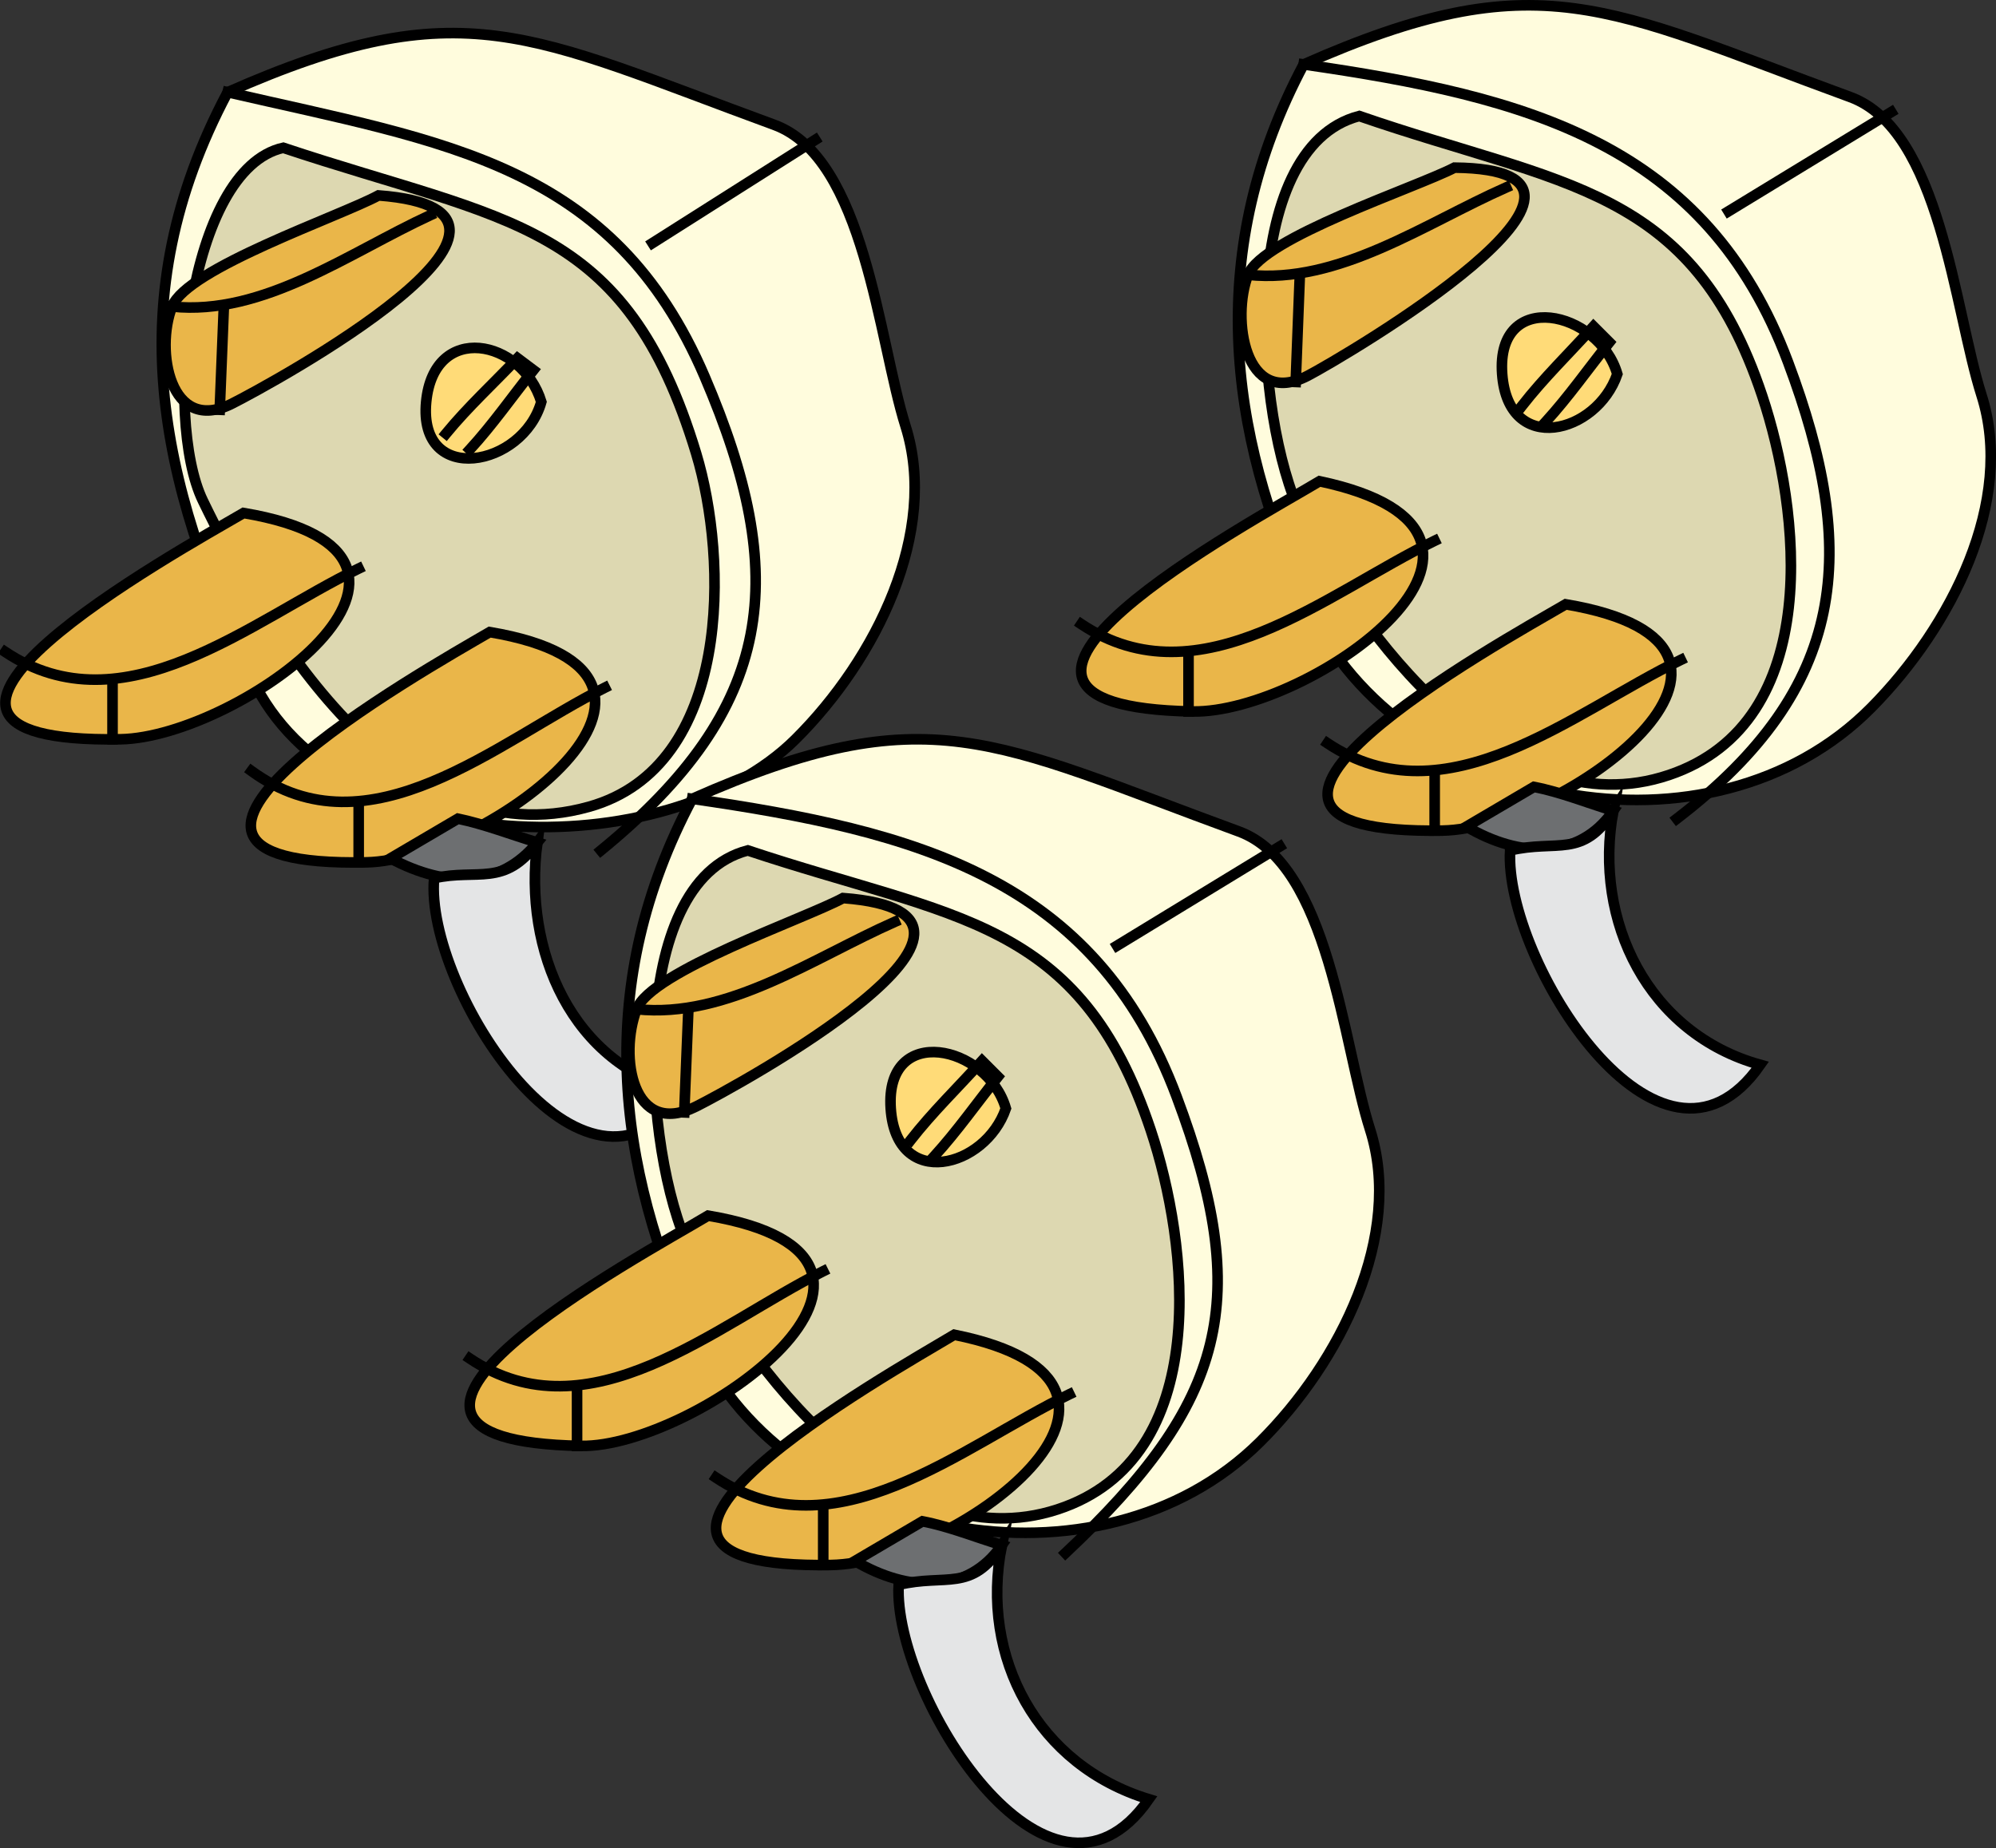 <svg xmlns="http://www.w3.org/2000/svg" xmlns:xlink="http://www.w3.org/1999/xlink" version="1.1" id="Layer_1" x="0px" y="0px" enable-background="new 0 0 822.05 841.89" xml:space="preserve" viewBox="221.13 246.72 377.04 349.16">
<rect x="221.13" y="246.72" width="377.04" height="349.16" fill="#333333" stroke="none"/>
<path fill-rule="evenodd" clip-rule="evenodd" fill="#FFFCDD" stroke="#000000" stroke-width="2" stroke-linecap="square" stroke-miterlimit="10" d="  M467.387,258.89c44.363-19.603,57.043-10.74,103.238,6.161c17.045,6.236,19.66,40.175,24.813,56.347  c6.354,19.938-5.63,43.65-20.802,58.992c-30.17,30.508-88.796,19.053-106.356-18.899  C452.673,327.758,448.897,293.746,467.387,258.89z"/>
<path fill="none" stroke="#000000" stroke-width="2" stroke-linecap="square" stroke-miterlimit="10" d="M467.387,258.89  c42.444,6.115,76.044,14.985,91.5,56.25c13.4,35.776,11.452,61.392-21,86.25"/>
<line fill="none" stroke="#000000" stroke-width="2" stroke-linecap="square" stroke-miterlimit="10" x1="547.637" y1="286.64" x2="578.387" y2="267.89"/>
<path fill-rule="evenodd" clip-rule="evenodd" fill="#DDD8B1" stroke="#000000" stroke-width="2" stroke-linecap="square" stroke-miterlimit="10" d="  M477.887,268.64c38.459,13.277,62.882,13.146,76.125,52.875c7.095,21.285,12.082,61.62-17.625,71.625  c-31.159,10.495-58.989-27.418-69.439-49.039C457.955,325.498,454.713,274.671,477.887,268.64z"/>
<path fill-rule="evenodd" clip-rule="evenodd" fill="#FFDB78" stroke="#000000" stroke-width="2" stroke-linecap="square" stroke-miterlimit="10" d="  M526.637,317.39c-3.888,11.31-20.607,15.555-21.75,0C503.688,301.083,523.129,305.33,526.637,317.39z"/>
<path fill="none" stroke="#000000" stroke-width="2" stroke-linecap="square" stroke-miterlimit="10" d="M508.637,323.39  c4.104-5.28,9.023-10.026,13.5-15c1,1,2,2,3,3c-3.982,4.979-7.703,10.295-12,15"/>
<path fill-rule="evenodd" clip-rule="evenodd" fill="#EAB649" stroke="#000000" stroke-width="2" stroke-linecap="square" stroke-miterlimit="10" d="  M495.887,278.39c39.348,0.371-21.064,35.867-27.757,39.337c-11.955,6.199-14.414-10.95-11.243-19.087  C459.62,291.626,488.614,282.167,495.887,278.39z"/>
<path fill="none" stroke="#000000" stroke-width="2" stroke-linecap="square" stroke-miterlimit="10" d="M456.887,298.64  c17.125,1.81,33.34-9.684,48.75-16.5"/>
<line fill="none" stroke="#000000" stroke-width="2" stroke-linecap="square" stroke-miterlimit="10" x1="466.637" y1="299.39" x2="465.887" y2="318.89"/>
<path fill-rule="evenodd" clip-rule="evenodd" fill="#EAB649" stroke="#000000" stroke-width="2" stroke-linecap="square" stroke-miterlimit="10" d="  M470.387,337.64c46.61,9.858-1.854,43.92-24,43.5C392.496,380.117,457.722,345.239,470.387,337.64z"/>
<path fill="none" stroke="#000000" stroke-width="2" stroke-linecap="square" stroke-miterlimit="10" d="M425.387,364.64  c22.396,14.954,46.36-5.884,66.75-15.75"/>
<line fill="none" stroke="#000000" stroke-width="2" stroke-linecap="square" stroke-miterlimit="10" x1="445.637" y1="371.39" x2="445.637" y2="381.14"/>
<path fill-rule="evenodd" clip-rule="evenodd" fill="#EAB649" stroke="#000000" stroke-width="2" stroke-linecap="square" stroke-miterlimit="10" d="  M516.887,360.89c47.045,7.915-0.954,42.379-23.25,42.75C438.318,404.561,504.651,368.027,516.887,360.89z"/>
<path fill="none" stroke="#000000" stroke-width="2" stroke-linecap="square" stroke-miterlimit="10" d="M471.887,387.14  c22.396,14.954,46.36-5.884,66.75-15.75"/>
<line fill="none" stroke="#000000" stroke-width="2" stroke-linecap="square" stroke-miterlimit="10" x1="492.137" y1="393.89" x2="492.137" y2="403.64"/>
<path fill-rule="evenodd" clip-rule="evenodd" fill="#6D6F71" stroke="#000000" stroke-width="2" stroke-linecap="square" stroke-miterlimit="10" d="  M510.887,395.39c5.066,0.97,10.053,3.016,15,4.5c-6.447,9.359-17.733,8.927-27.75,3C502.387,400.39,506.637,397.89,510.887,395.39z"/>
<path fill-rule="evenodd" clip-rule="evenodd" fill="#E4E5E6" stroke="#000000" stroke-width="2" stroke-linecap="square" stroke-miterlimit="10" d="  M506.387,407.39c8.894-2.115,13.712,1.621,19.5-7.5c-3.862,20.869,6.611,42.123,27.75,48  C534.749,475.044,505.221,427.99,506.387,407.39z"/>
<path fill-rule="evenodd" clip-rule="evenodd" fill="#FFFCDD" stroke="#000000" stroke-width="2" stroke-linecap="square" stroke-miterlimit="10" d="  M264.135,264.14c44.363-19.603,57.043-10.74,103.239,6.161c17.117,6.262,19.691,40.688,24.813,56.936  c6.284,19.936-5.46,43.913-20.802,59.154c-24.443,24.284-86.401,23.072-102.633-11.484  C251.208,337.555,243.345,303.309,264.135,264.14z"/>
<path fill="none" stroke="#000000" stroke-width="2" stroke-linecap="square" stroke-miterlimit="10" d="M264.135,264.14  c41.323,9.526,72.849,13.48,90.094,53.719c16.189,37.775,13.502,62.496-19.594,89.531"/>
<line fill="none" stroke="#000000" stroke-width="2" stroke-linecap="square" stroke-miterlimit="10" x1="344.385" y1="292.64" x2="375.135" y2="273.14"/>
<path fill-rule="evenodd" clip-rule="evenodd" fill="#DDD8B1" stroke="#000000" stroke-width="2" stroke-linecap="square" stroke-miterlimit="10" d="  M274.635,274.64c42.302,14.101,64.67,13.691,78,57.75c6.017,19.887,6.958,59.129-20.25,66.75  c-36.325,10.174-61.756-34.694-72.938-57.829C251.862,325.618,256.462,278.686,274.635,274.64z"/>
<path fill-rule="evenodd" clip-rule="evenodd" fill="#FFDB78" stroke="#000000" stroke-width="2" stroke-linecap="square" stroke-miterlimit="10" d="  M323.385,322.64c-3.474,12.354-23.295,16.035-21.75,0C303.101,307.425,319.747,310.763,323.385,322.64z"/>
<path fill="none" stroke="#000000" stroke-width="2" stroke-linecap="square" stroke-miterlimit="10" d="M305.385,328.64  c4.124-5.031,9.023-9.525,13.5-14.25c1,0.75,2,1.5,3,2.25c-3.981,4.976-7.689,10.312-12,15"/>
<path fill-rule="evenodd" clip-rule="evenodd" fill="#EAB649" stroke="#000000" stroke-width="2" stroke-linecap="square" stroke-miterlimit="10" d="  M292.635,283.64c39.628,2.994-20.471,35.735-27.756,39.378c-11.678,5.838-14.458-10.13-11.244-18.378  C256.456,297.4,285.227,287.629,292.635,283.64z"/>
<path fill="none" stroke="#000000" stroke-width="2" stroke-linecap="square" stroke-miterlimit="10" d="M253.635,304.64  c17.205,1.807,33.396-10.164,48.75-17.25"/>
<line fill="none" stroke="#000000" stroke-width="2" stroke-linecap="square" stroke-miterlimit="10" x1="263.385" y1="305.39" x2="262.635" y2="324.14"/>
<path fill-rule="evenodd" clip-rule="evenodd" fill="#EAB649" stroke="#000000" stroke-width="2" stroke-linecap="square" stroke-miterlimit="10" d="  M267.135,343.64c47.045,7.915-0.955,42.379-23.25,42.75C188.566,387.311,254.899,350.777,267.135,343.64z"/>
<path fill="none" stroke="#000000" stroke-width="2" stroke-linecap="square" stroke-miterlimit="10" d="M222.135,369.89  c22.397,14.954,46.36-5.884,66.75-15.75"/>
<line fill="none" stroke="#000000" stroke-width="2" stroke-linecap="square" stroke-miterlimit="10" x1="242.385" y1="376.64" x2="242.385" y2="386.39"/>
<path fill-rule="evenodd" clip-rule="evenodd" fill="#EAB649" stroke="#000000" stroke-width="2" stroke-linecap="square" stroke-miterlimit="10" d="  M313.635,366.14c46.993,7.906-1.021,43.059-23.25,43.5C234.718,410.745,301.418,373.267,313.635,366.14z"/>
<path fill="none" stroke="#000000" stroke-width="2" stroke-linecap="square" stroke-miterlimit="10" d="M268.635,392.39  c22.268,16.237,46.371-5.561,66.75-15.75"/>
<line fill="none" stroke="#000000" stroke-width="2" stroke-linecap="square" stroke-miterlimit="10" x1="288.885" y1="399.89" x2="288.885" y2="409.64"/>
<path fill-rule="evenodd" clip-rule="evenodd" fill="#6D6F71" stroke="#000000" stroke-width="2" stroke-linecap="square" stroke-miterlimit="10" d="  M307.635,401.39c5.068,1.057,10.038,3.011,15,4.5c-6.944,8.524-16.994,8.708-27.75,3C299.135,406.39,303.385,403.89,307.635,401.39z  "/>
<path fill-rule="evenodd" clip-rule="evenodd" fill="#E4E5E6" stroke="#000000" stroke-width="2" stroke-linecap="square" stroke-miterlimit="10" d="  M303.135,412.64c8.169-1.85,13.305,1.758,19.5-6.75c-2.71,20.344,6.351,42.023,27.75,47.25  C331.553,480.515,301.273,433.219,303.135,412.64z"/>
<path fill-rule="evenodd" clip-rule="evenodd" fill="#FFFCDD" stroke="#000000" stroke-width="2" stroke-linecap="square" stroke-miterlimit="10" d="  M351.885,397.64c44.627-19.719,56.709-10.863,103.24,6.161c17.045,6.236,19.66,40.175,24.813,56.347  c6.318,19.826-5.553,43.843-20.802,58.992c-30.256,30.06-88.96,18.703-106.358-18.899  C337.171,466.508,333.395,432.496,351.885,397.64z"/>
<path fill="none" stroke="#000000" stroke-width="2" stroke-linecap="square" stroke-miterlimit="10" d="M351.885,397.64  c42.444,6.115,76.046,14.985,91.502,56.25c14.403,38.455,9.464,57.634-21,86.25"/>
<line fill="none" stroke="#000000" stroke-width="2" stroke-linecap="square" stroke-miterlimit="10" x1="432.137" y1="425.39" x2="462.887" y2="406.64"/>
<path fill-rule="evenodd" clip-rule="evenodd" fill="#DDD8B1" stroke="#000000" stroke-width="2" stroke-linecap="square" stroke-miterlimit="10" d="  M362.385,407.39c39.132,13.043,62.717,12.644,76.127,52.875c7.03,21.091,12.13,61.911-17.625,71.625  c-30.864,10.075-59.019-27.474-69.441-49.039C342.454,464.248,339.211,413.421,362.385,407.39z"/>
<path fill-rule="evenodd" clip-rule="evenodd" fill="#FFDB78" stroke="#000000" stroke-width="2" stroke-linecap="square" stroke-miterlimit="10" d="  M411.135,456.14c-3.875,11.271-20.703,15.58-21.75,0C388.293,439.909,407.643,444.112,411.135,456.14z"/>
<path fill="none" stroke="#000000" stroke-width="2" stroke-linecap="square" stroke-miterlimit="10" d="M393.135,462.14  c4.103-5.28,9.024-10.026,13.5-15c1,1,2,2,3,3c-3.982,4.979-7.703,10.295-12,15"/>
<path fill-rule="evenodd" clip-rule="evenodd" fill="#EAB649" stroke="#000000" stroke-width="2" stroke-linecap="square" stroke-miterlimit="10" d="  M380.385,416.39c39.628,2.994-20.471,35.735-27.756,39.378c-12.1,6.05-14.603-9.571-11.244-18.378  C344.124,430.211,373.042,420.344,380.385,416.39z"/>
<path fill="none" stroke="#000000" stroke-width="2" stroke-linecap="square" stroke-miterlimit="10" d="M341.385,437.39  c17.125,1.81,33.34-9.684,48.75-16.5"/>
<line fill="none" stroke="#000000" stroke-width="2" stroke-linecap="square" stroke-miterlimit="10" x1="351.135" y1="438.14" x2="350.385" y2="456.89"/>
<path fill-rule="evenodd" clip-rule="evenodd" fill="#EAB649" stroke="#000000" stroke-width="2" stroke-linecap="square" stroke-miterlimit="10" d="  M354.885,476.39c47.826,8.046-2.625,43.906-24,43.5C276.994,518.867,342.22,483.989,354.885,476.39z"/>
<path fill="none" stroke="#000000" stroke-width="2" stroke-linecap="square" stroke-miterlimit="10" d="M309.885,503.39  c22.506,15.104,46.463-6.356,66.75-16.5"/>
<line fill="none" stroke="#000000" stroke-width="2" stroke-linecap="square" stroke-miterlimit="10" x1="330.135" y1="510.14" x2="330.135" y2="519.89"/>
<path fill-rule="evenodd" clip-rule="evenodd" fill="#EAB649" stroke="#000000" stroke-width="2" stroke-linecap="square" stroke-miterlimit="10" d="  M401.385,498.89c46.301,9.309-0.064,43.114-23.25,43.5C322.758,543.311,389.184,506.21,401.385,498.89z"/>
<path fill="none" stroke="#000000" stroke-width="2" stroke-linecap="square" stroke-miterlimit="10" d="M356.385,525.89  c22.397,14.954,46.362-5.885,66.752-15.75"/>
<line fill="none" stroke="#000000" stroke-width="2" stroke-linecap="square" stroke-miterlimit="10" x1="376.635" y1="532.64" x2="376.635" y2="542.39"/>
<path fill-rule="evenodd" clip-rule="evenodd" fill="#6D6F71" stroke="#000000" stroke-width="2" stroke-linecap="square" stroke-miterlimit="10" d="  M395.385,534.14c5.066,0.97,10.053,3.016,15,4.5c-6.447,9.359-17.733,8.927-27.75,3C386.885,539.14,391.135,536.64,395.385,534.14z"/>
<path fill-rule="evenodd" clip-rule="evenodd" fill="#E4E5E6" stroke="#000000" stroke-width="2" stroke-linecap="square" stroke-miterlimit="10" d="  M390.885,546.14c8.93-2.156,13.812,1.517,19.5-7.5c-4.254,21.325,6.843,41.636,27.752,48  C419.198,613.868,389.768,566.637,390.885,546.14z"/>
</svg>
